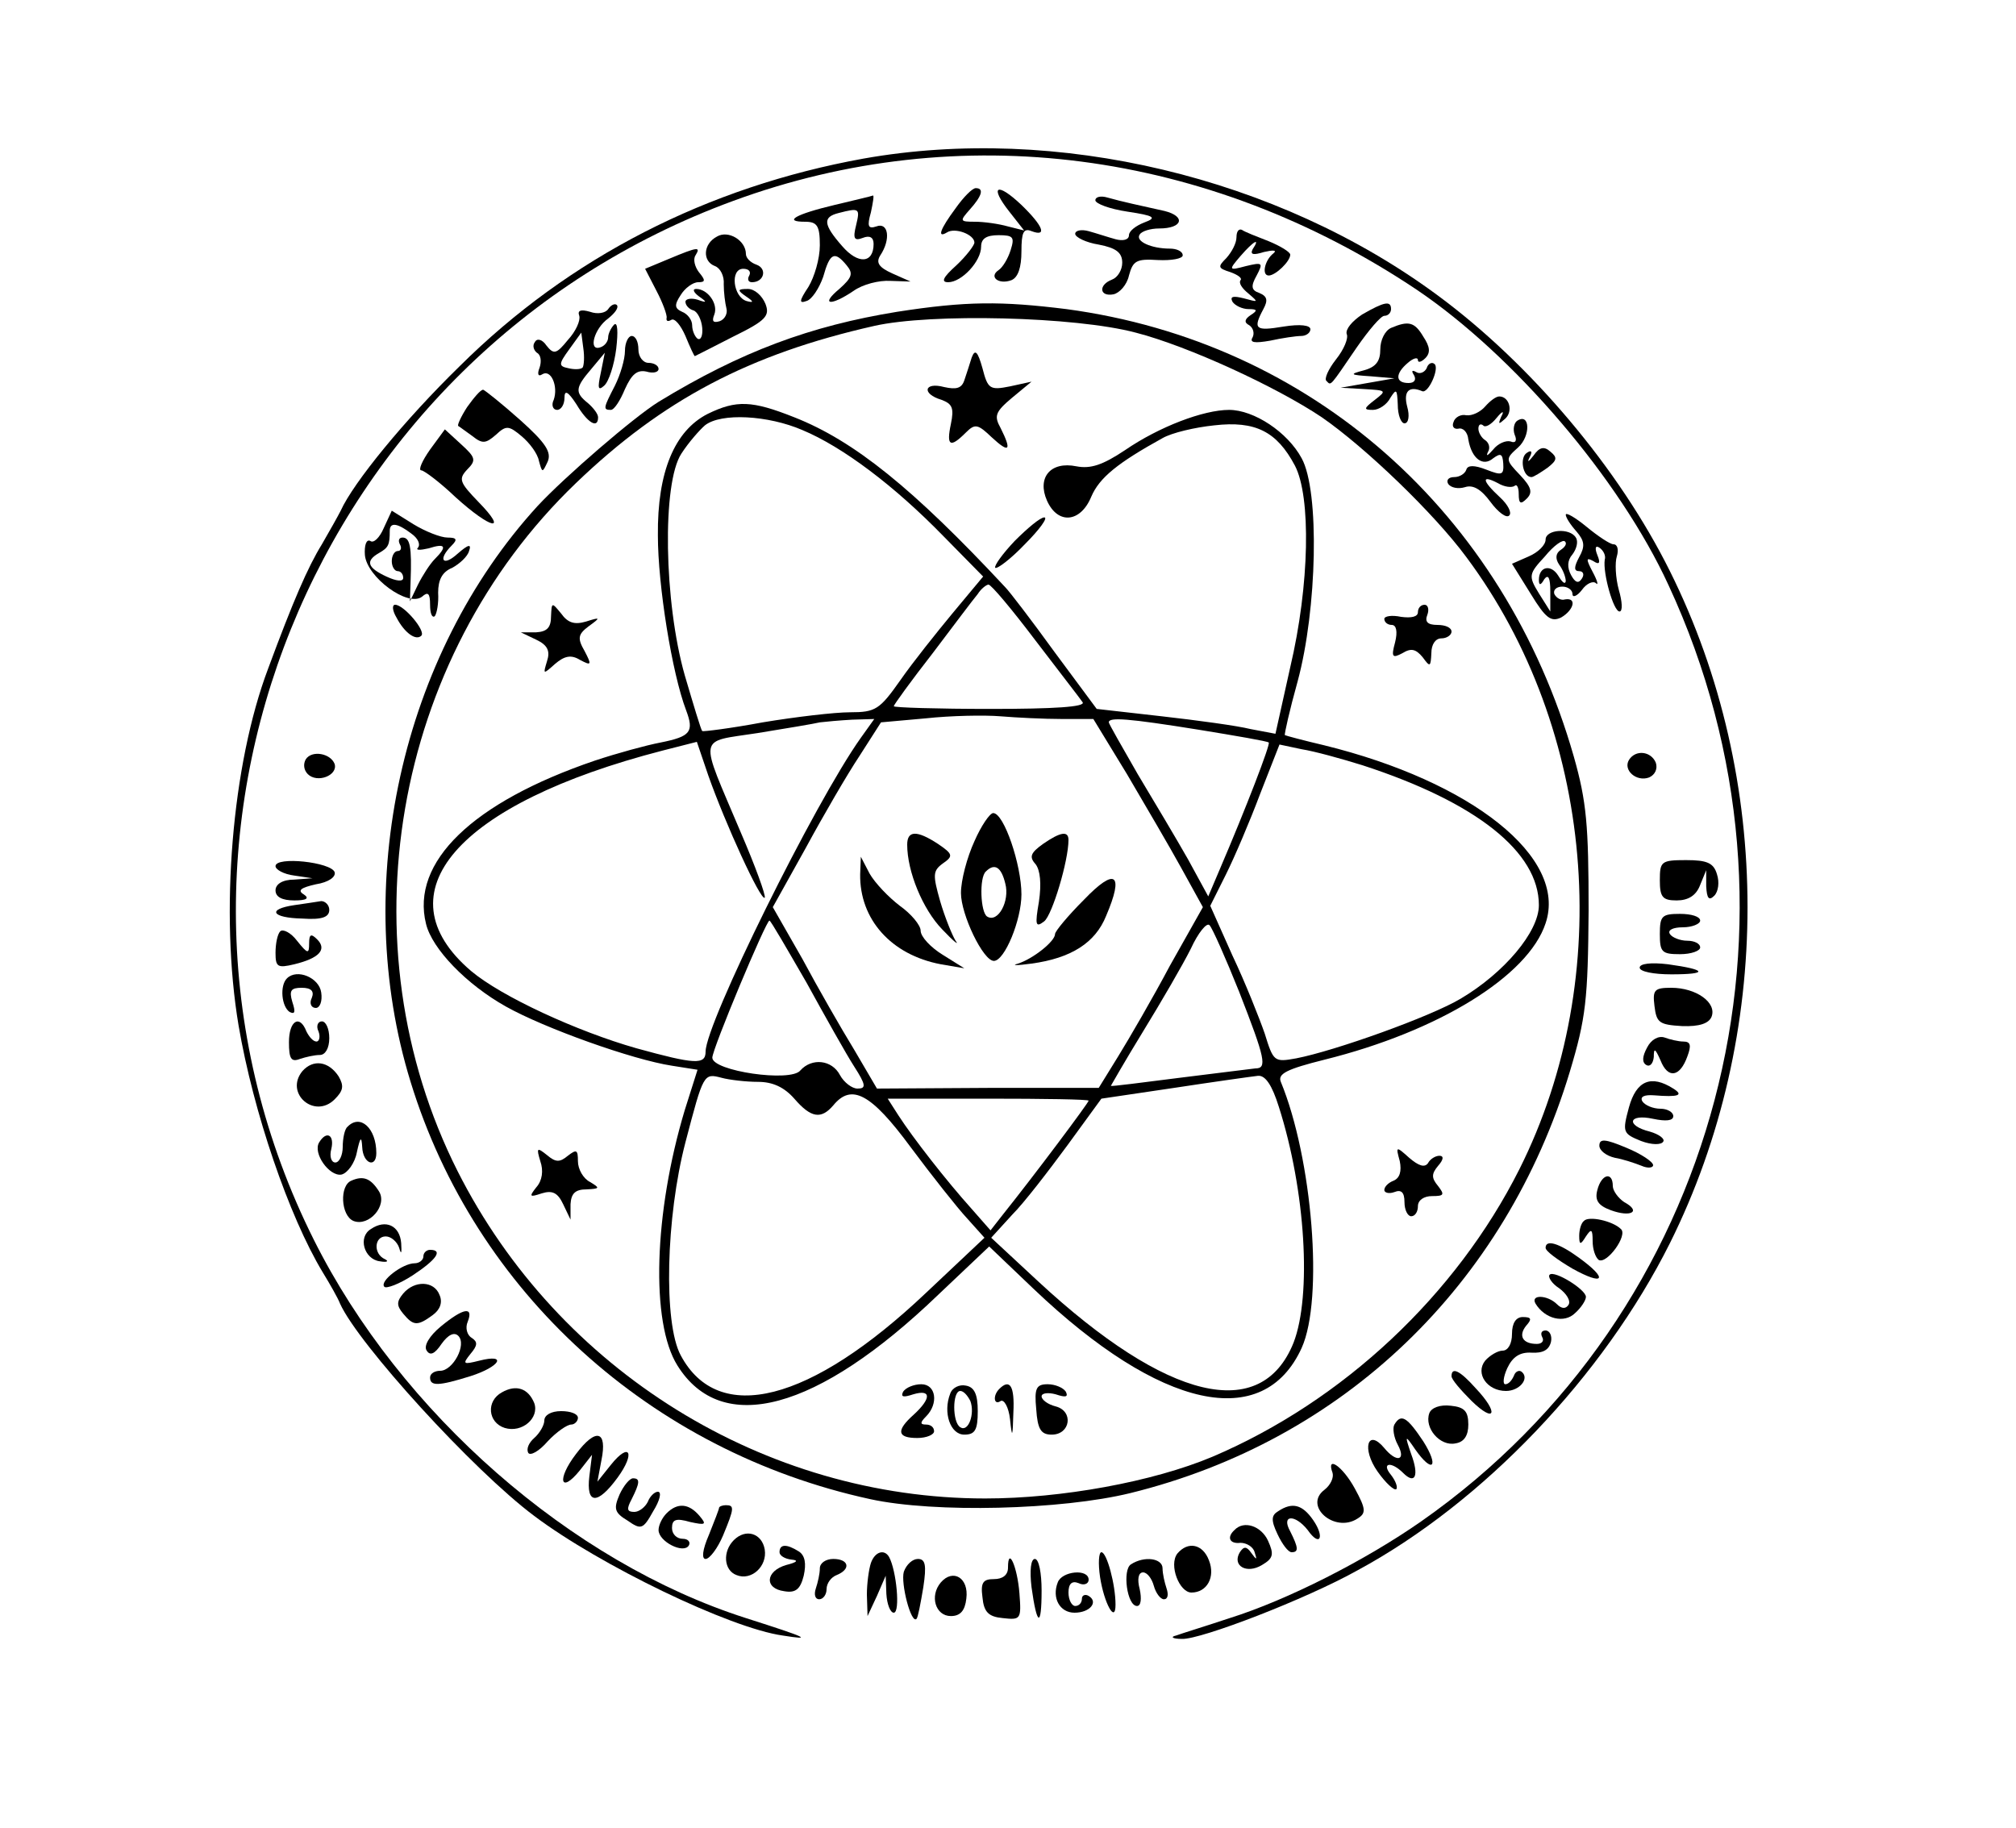 <?xml version="1.0" standalone="no"?>
<!DOCTYPE svg PUBLIC "-//W3C//DTD SVG 20010904//EN"
 "http://www.w3.org/TR/2001/REC-SVG-20010904/DTD/svg10.dtd">
<svg version="1.0" xmlns="http://www.w3.org/2000/svg"
 width="300pt" height="272pt" viewBox="0 0 300 272"
 preserveAspectRatio="xMidYMid meet">
<g transform="translate(0,272) scale(0.1,-0.1)"
fill="#000000" stroke="none">
<path d="M1285 2484 c-232 -42 -438 -147 -601 -309 -82 -80 -158 -173 -177
-215 -4 -8 -17 -31 -28 -50 -21 -34 -43 -85 -80 -185 -54 -143 -72 -364 -44
-531 22 -129 75 -284 125 -367 11 -18 23 -39 26 -47 27 -60 198 -248 289 -316
97 -73 291 -167 370 -178 44 -7 39 -4 -55 26 -260 83 -514 305 -643 563 -296
592 -3 1316 624 1546 337 124 706 76 1017 -132 144 -97 302 -281 375 -440 230
-496 75 -1083 -368 -1393 -83 -58 -199 -117 -285 -144 -36 -12 -72 -23 -80
-26 -9 -2 -5 -5 9 -5 28 -1 184 59 261 102 187 101 366 289 465 487 154 309
154 691 0 1000 -76 153 -207 308 -345 410 -239 177 -568 255 -855 204z"/>
<path d="M1422 2410 c-23 -31 -28 -45 -13 -36 12 8 41 -3 41 -15 0 -4 -12 -20
-27 -34 -20 -18 -23 -25 -12 -25 20 0 49 31 49 53 0 12 8 17 26 17 22 0 24 -3
18 -22 -4 -13 -12 -26 -18 -30 -15 -10 0 -22 19 -15 10 4 15 19 15 43 0 28 3
35 15 30 24 -9 17 8 -15 39 -37 35 -48 28 -18 -10 l22 -28 -24 6 c-14 4 -36 7
-49 7 -23 0 -23 1 -8 18 18 20 22 32 9 32 -5 0 -18 -13 -30 -30z"/>
<path d="M1242 2415 c-59 -14 -77 -25 -44 -25 18 0 22 -6 22 -35 0 -20 -8 -47
-17 -62 -14 -21 -14 -25 -3 -21 8 2 19 19 25 36 10 36 17 39 35 17 10 -12 8
-18 -11 -35 -29 -24 -13 -26 21 -3 14 10 38 16 55 15 l30 -1 -27 12 c-20 9
-25 16 -18 27 16 24 12 50 -6 43 -12 -4 -14 0 -8 21 3 14 5 26 3 25 -2 -1 -28
-7 -57 -14z m32 -30 c-5 -20 -3 -24 10 -19 10 4 16 1 16 -9 0 -29 -23 -31 -47
-3 -28 32 -29 43 -5 49 31 8 32 7 26 -18z"/>
<path d="M1630 2422 c0 -5 21 -13 48 -17 40 -6 44 -9 25 -16 -13 -5 -23 -13
-23 -19 0 -7 -9 -9 -20 -6 -11 3 -29 9 -40 12 -11 3 -20 1 -20 -4 0 -5 16 -13
35 -16 26 -5 35 -12 35 -27 0 -11 -7 -22 -15 -25 -21 -8 -19 -26 2 -22 9 2 20
14 23 28 6 22 11 25 43 23 20 -1 37 2 37 7 0 6 -9 10 -19 10 -28 0 -52 11 -45
21 3 5 16 9 29 9 35 0 40 18 8 26 -36 8 -64 14 -85 20 -10 3 -18 1 -18 -4z"/>
<path d="M1067 2368 c-21 -11 -22 -37 -3 -44 8 -3 14 -15 13 -27 0 -12 2 -28
4 -36 2 -7 -2 -16 -10 -19 -10 -3 -12 0 -8 10 6 16 -10 38 -27 38 -6 0 -4 -5
4 -11 13 -9 12 -10 -2 -5 -10 3 -18 1 -18 -3 0 -5 5 -11 12 -13 6 -2 12 -14
13 -26 1 -11 -2 -19 -7 -16 -4 3 -8 12 -8 20 0 8 -7 17 -15 20 -11 5 -12 10
-2 25 6 10 18 19 26 19 11 0 11 3 1 15 -6 8 -9 19 -5 25 8 13 4 13 -39 -5
l-36 -15 17 -33 c9 -17 16 -36 15 -40 -1 -5 2 -6 7 -3 5 3 14 -8 21 -24 7 -17
13 -30 14 -30 0 0 26 13 57 29 49 24 55 31 48 49 -5 12 -16 22 -26 22 -16 0
-16 -2 -3 -11 12 -8 12 -10 1 -7 -20 6 -25 48 -5 48 8 0 12 -4 9 -10 -3 -5 -2
-10 4 -10 18 0 23 20 7 26 -9 3 -16 10 -16 16 0 20 -26 36 -43 26z"/>
<path d="M1840 2367 c0 -9 -7 -22 -15 -31 -13 -13 -13 -15 6 -21 11 -4 18 -9
15 -12 -3 -4 2 -12 12 -20 15 -13 15 -13 -7 -7 -16 4 -21 3 -17 -5 4 -6 15
-11 24 -11 13 0 14 -2 3 -9 -9 -6 -10 -11 -2 -15 6 -4 8 -12 5 -18 -5 -8 3 -9
26 -5 18 4 39 7 46 7 8 0 14 5 14 10 0 6 -15 8 -40 4 -42 -7 -46 -4 -30 26 7
13 6 19 -6 24 -12 4 -13 10 -4 26 10 19 9 20 -16 14 -26 -7 -26 -6 -8 15 20
23 30 28 18 10 -4 -8 1 -9 17 -4 13 3 20 3 14 -2 -13 -10 -18 -33 -7 -33 10 0
32 21 32 31 0 4 -15 13 -32 20 -18 7 -36 14 -40 17 -5 2 -8 -3 -8 -11z"/>
<path d="M905 2260 c-4 -6 -16 -8 -27 -4 -14 4 -19 2 -16 -6 2 -7 -5 -23 -17
-36 -17 -21 -21 -22 -32 -8 -6 9 -14 11 -17 5 -4 -5 -2 -12 3 -16 6 -3 7 -13
4 -22 -4 -10 -2 -14 4 -10 13 8 24 -18 17 -38 -4 -8 -1 -15 5 -15 6 0 11 8 11
18 0 12 5 10 18 -10 16 -27 32 -37 32 -19 0 5 -7 14 -15 21 -20 16 -19 23 5
51 l20 24 -6 -30 c-5 -23 -4 -27 5 -19 7 6 15 31 18 55 3 26 2 40 -3 36 -5 -5
-9 -14 -9 -19 0 -6 -5 -13 -12 -15 -18 -6 -9 28 12 43 10 8 16 16 13 20 -3 3
-9 0 -13 -6z m-38 -87 c-3 -3 -13 -3 -21 -1 -15 3 -15 6 1 28 l18 25 3 -23 c2
-13 1 -26 -1 -29z"/>
<path d="M1335 2256 c-129 -21 -232 -59 -355 -134 -37 -23 -139 -111 -180
-155 -203 -222 -279 -565 -189 -857 96 -313 357 -550 684 -621 96 -21 285 -16
387 9 317 78 558 309 654 627 24 80 27 107 28 240 0 127 -3 162 -22 229 -104
364 -391 617 -755 666 -97 12 -149 12 -252 -4z m355 -31 c78 -20 210 -81 277
-126 65 -45 167 -143 215 -208 191 -256 223 -624 79 -911 -94 -187 -262 -345
-457 -428 -88 -37 -224 -62 -338 -62 -328 0 -635 190 -785 487 -170 337 -97
762 176 1024 129 124 258 192 444 234 84 19 299 14 389 -10z"/>
<path d="M1446 2188 c-3 -10 -8 -25 -11 -34 -4 -12 -12 -14 -30 -10 -30 8 -34
-10 -4 -19 16 -6 19 -12 14 -36 -7 -33 -1 -36 22 -13 14 14 18 13 39 -7 26
-24 30 -20 13 14 -10 18 -8 24 17 45 l29 24 -32 -7 c-30 -6 -33 -4 -41 27 -7
25 -11 29 -16 16z"/>
<path d="M1053 2104 c-49 -25 -75 -86 -74 -181 0 -74 21 -205 42 -260 12 -32
7 -39 -38 -48 -21 -4 -65 -16 -98 -27 -182 -62 -274 -151 -251 -243 9 -37 60
-90 119 -123 57 -32 188 -79 247 -88 l38 -6 -19 -60 c-46 -153 -51 -316 -11
-380 66 -106 208 -68 388 105 l76 72 66 -63 c189 -180 342 -213 399 -88 33 73
16 282 -31 396 -5 12 9 19 65 33 169 42 303 124 329 203 33 98 -110 211 -330
265 -30 7 -56 14 -58 15 -1 1 7 37 19 80 29 107 33 283 6 332 -21 39 -71 72
-108 72 -38 0 -104 -25 -155 -60 -33 -22 -51 -28 -72 -24 -39 8 -59 -17 -44
-51 16 -36 50 -33 66 6 12 28 39 50 106 87 14 8 48 16 77 19 61 7 93 -9 120
-60 24 -46 22 -177 -7 -300 l-22 -99 -37 7 c-20 5 -79 13 -132 19 l-97 11 -63
85 c-34 47 -67 90 -73 96 -137 147 -225 218 -314 253 -63 25 -86 26 -129 5z
m141 -24 c60 -25 137 -83 210 -158 l59 -60 -45 -54 c-24 -29 -60 -74 -78 -100
-31 -44 -37 -48 -75 -48 -23 0 -82 -7 -130 -15 -48 -9 -89 -14 -90 -13 -2 2
-13 39 -26 83 -31 109 -34 286 -5 330 11 17 27 35 35 42 24 19 94 15 145 -7z
m346 -312 c35 -46 67 -87 71 -93 5 -7 -42 -10 -137 -10 -79 0 -144 2 -144 4 0
2 26 38 58 79 31 41 61 81 67 88 5 8 13 14 16 14 4 0 35 -37 69 -82z m40 -118
l47 0 50 -82 c27 -46 64 -109 81 -140 l32 -58 -49 -87 c-26 -49 -61 -109 -77
-135 l-29 -47 -165 0 -165 -1 -34 58 c-19 31 -54 92 -77 135 l-44 77 49 88
c26 48 62 110 80 137 l32 50 67 6 c37 4 87 5 111 3 24 -2 65 -4 91 -4z m-299
-28 c-69 -97 -231 -425 -231 -467 0 -20 -16 -19 -103 5 -88 25 -201 77 -246
115 -136 116 -21 249 285 328 l51 13 17 -50 c25 -71 78 -187 84 -182 2 3 -14
47 -36 98 -62 147 -65 133 25 147 43 7 85 14 93 16 8 1 30 3 48 4 l33 1 -20
-28z m503 12 c55 -9 102 -17 104 -19 3 -2 -34 -98 -73 -189 l-17 -40 -30 55
c-17 30 -51 87 -75 127 -23 40 -43 75 -43 77 0 8 28 6 134 -11z m244 -53 c169
-55 262 -129 262 -208 0 -40 -52 -101 -116 -139 -45 -27 -188 -78 -245 -89
-33 -6 -34 -5 -47 37 -8 23 -29 76 -48 116 l-33 74 23 46 c13 26 36 80 51 120
l29 74 33 -7 c19 -3 59 -14 91 -24z m-828 -323 c28 -51 60 -108 71 -125 18
-28 18 -33 5 -33 -8 0 -20 9 -26 20 -12 23 -42 26 -59 7 -14 -18 -131 -1 -131
19 0 13 80 204 85 204 2 0 26 -42 55 -92z m644 -14 c39 -100 42 -114 24 -114
-7 -1 -58 -7 -113 -14 -55 -7 -101 -13 -102 -12 0 0 21 37 48 81 27 44 59 99
71 123 11 24 24 40 28 35 4 -4 24 -49 44 -99z m-716 -134 c22 0 39 -8 54 -25
25 -29 40 -31 58 -10 27 33 56 18 115 -62 32 -43 70 -91 84 -106 l26 -29 -87
-82 c-172 -163 -309 -198 -365 -93 -26 48 -22 206 7 317 27 103 27 103 54 96
11 -3 36 -6 54 -6z m775 -37 c40 -125 49 -281 22 -351 -48 -120 -188 -87 -380
91 l-70 65 31 34 c18 18 54 65 82 103 l51 70 108 16 c59 9 116 17 125 18 11 1
21 -14 31 -46z m-283 9 c0 -3 -80 -110 -128 -170 l-18 -23 -29 33 c-36 40 -86
104 -108 138 l-16 25 149 0 c83 0 150 -1 150 -3z"/>
<path d="M1450 1468 c-11 -24 -20 -58 -20 -77 0 -32 33 -101 49 -101 16 0 41
61 41 99 0 44 -26 121 -42 121 -5 0 -18 -19 -28 -42z m46 -63 c7 -26 -11 -59
-27 -49 -10 6 -12 58 -2 67 13 13 23 7 29 -18z"/>
<path d="M1350 1463 c0 -40 23 -96 52 -126 17 -18 26 -25 20 -17 -5 8 -16 35
-23 59 -11 39 -11 45 4 56 16 11 15 14 -7 29 -32 21 -46 20 -46 -1z"/>
<path d="M1552 1464 c-18 -13 -21 -19 -11 -30 7 -9 9 -29 5 -56 -6 -35 -5 -39
8 -29 12 10 36 90 36 121 0 14 -12 12 -38 -6z"/>
<path d="M1280 1419 c-1 -67 46 -120 120 -134 l35 -6 -32 20 c-18 11 -33 27
-33 36 0 8 -14 25 -31 37 -17 13 -37 34 -45 48 l-13 25 -1 -26z"/>
<path d="M1613 1381 c-24 -24 -43 -47 -43 -51 0 -11 -33 -37 -55 -44 -11 -3
-2 -3 20 0 59 8 95 31 111 71 27 63 14 73 -33 24z"/>
<path d="M1510 1915 c-18 -19 -31 -37 -29 -40 3 -2 23 13 44 35 22 22 35 40
29 40 -6 0 -25 -16 -44 -35z"/>
<path d="M820 1803 c0 -17 -6 -23 -22 -24 l-23 0 23 -11 c17 -8 21 -17 16 -32
-6 -20 -6 -20 12 -4 14 12 24 14 37 6 17 -9 18 -8 7 13 -11 19 -10 25 6 37 18
13 18 14 -4 7 -17 -5 -27 -2 -37 12 -14 17 -14 17 -15 -4z"/>
<path d="M2110 1809 c0 -7 -10 -9 -25 -7 -14 3 -25 1 -25 -3 0 -5 5 -9 11 -9
7 0 9 -10 5 -26 -6 -22 -4 -24 11 -16 13 8 20 6 30 -6 11 -15 12 -15 13 6 0
13 6 22 15 22 8 0 15 5 15 10 0 6 -9 10 -21 10 -15 0 -19 5 -15 15 3 8 1 15
-4 15 -6 0 -10 -5 -10 -11z"/>
<path d="M804 992 c5 -14 3 -29 -6 -39 -11 -14 -10 -15 8 -9 16 5 24 1 32 -16
l11 -23 0 23 c1 16 7 22 24 22 20 1 20 2 5 11 -10 5 -18 19 -18 31 0 17 -2 18
-15 8 -12 -10 -18 -10 -31 1 -15 12 -16 11 -10 -9z"/>
<path d="M2083 992 c3 -15 0 -25 -9 -29 -8 -3 -14 -9 -14 -14 0 -4 7 -6 15 -3
10 4 15 0 15 -15 0 -12 5 -21 10 -21 6 0 10 7 10 15 0 9 9 15 21 15 18 0 19 2
9 15 -10 12 -10 18 0 30 8 9 9 15 2 15 -6 0 -14 -5 -17 -11 -5 -7 -14 -4 -28
8 -20 18 -20 17 -14 -5z"/>
<path d="M1344 649 c-4 -8 0 -9 15 -4 27 8 27 -6 1 -30 -27 -24 -25 -35 5 -35
14 0 25 5 25 10 0 6 -5 10 -12 10 -9 0 -9 3 0 12 19 19 15 48 -7 48 -11 0 -23
-5 -27 -11z"/>
<path d="M1414 646 c-11 -28 0 -61 21 -61 16 0 20 7 20 35 0 25 -5 36 -18 38
-9 2 -20 -3 -23 -12z m30 -11 c7 -19 -3 -47 -15 -39 -12 7 -12 54 0 54 5 0 11
-7 15 -15z"/>
<path d="M1487 653 c-10 -10 -8 -25 2 -18 5 3 12 -9 14 -27 3 -29 4 -28 5 10
2 39 -5 51 -21 35z"/>
<path d="M1542 623 c2 -30 7 -38 23 -38 28 0 33 35 6 42 -12 3 -21 10 -21 15
0 5 10 6 21 3 15 -5 19 -4 15 4 -4 6 -16 11 -27 11 -17 0 -20 -6 -17 -37z"/>
<path d="M2027 2252 c-15 -10 -25 -22 -23 -29 3 -6 -4 -23 -16 -38 -11 -14
-18 -29 -14 -32 7 -7 4 -10 45 50 18 26 36 47 41 47 6 0 10 5 10 10 0 13 -10
11 -43 -8z"/>
<path d="M2070 2232 c-9 -4 -16 -18 -16 -32 0 -17 -6 -26 -24 -31 -23 -6 -21
-7 10 -9 l35 -3 -40 -7 -40 -7 35 -2 c33 -2 34 -2 16 -16 -17 -13 -17 -15 -3
-15 9 0 21 8 26 18 9 14 10 13 11 -10 0 -16 5 -28 10 -28 6 0 8 11 4 25 -6 23
3 31 22 23 9 -5 26 33 19 40 -4 4 -10 1 -12 -6 -3 -6 -10 -9 -15 -6 -7 4 -8 2
-4 -4 4 -7 1 -12 -8 -12 -20 0 -20 14 -1 30 8 7 15 9 15 4 0 -4 5 -3 11 3 8 8
7 17 -3 32 -13 22 -22 24 -48 13z"/>
<path d="M930 2198 c0 -13 -7 -36 -15 -52 -17 -33 -18 -36 -6 -36 5 0 14 14
21 31 10 22 18 29 32 26 10 -3 18 -1 18 4 0 5 -7 9 -15 9 -8 0 -15 9 -15 20 0
11 -4 20 -10 20 -5 0 -10 -10 -10 -22z"/>
<path d="M695 2114 c-9 -14 -15 -27 -13 -28 2 -1 11 -8 21 -15 15 -12 20 -11
35 2 15 14 19 14 38 -2 12 -10 24 -26 26 -37 5 -18 5 -18 13 -1 6 14 -3 28
-41 62 -27 24 -52 44 -55 45 -4 0 -14 -12 -24 -26z"/>
<path d="M2210 2115 c-7 -8 -19 -14 -28 -13 -8 2 -17 -3 -19 -10 -3 -7 1 -11
7 -10 7 2 14 -5 15 -16 5 -29 22 -41 37 -28 11 8 14 7 15 -8 1 -17 -2 -18 -25
-9 -18 7 -28 7 -30 0 -2 -6 -10 -11 -18 -11 -9 0 -12 -5 -9 -10 4 -6 15 -8 25
-5 12 4 24 -3 38 -22 11 -15 24 -25 28 -20 4 4 -2 16 -14 27 -27 25 -28 34 -3
21 10 -6 21 -7 25 -4 3 3 6 -2 6 -12 0 -15 3 -16 12 -7 9 9 7 17 -10 35 -22
23 -22 24 -3 41 19 17 18 52 -1 40 -5 -3 -7 -13 -4 -21 4 -9 1 -13 -6 -10 -7
2 -19 -3 -26 -12 -8 -9 -11 -11 -8 -4 4 6 2 14 -4 18 -5 3 -10 11 -10 17 0 6
3 8 7 5 3 -4 12 1 20 11 9 11 12 11 7 2 -5 -12 -4 -12 6 -3 12 11 6 33 -9 33
-5 0 -14 -7 -21 -15z"/>
<path d="M640 2051 c-12 -17 -18 -31 -13 -31 4 0 28 -18 51 -40 53 -48 79 -53
34 -7 -28 29 -30 34 -17 48 14 14 13 18 -9 38 l-24 22 -22 -30z"/>
<path d="M2282 2042 c-7 -9 -10 -11 -6 -3 5 9 3 12 -4 7 -11 -7 -6 -36 7 -36
3 0 14 7 24 14 14 11 15 15 4 24 -9 8 -16 7 -25 -6z"/>
<path d="M571 1934 c-6 -14 -15 -23 -20 -19 -6 3 -9 -7 -8 -21 3 -33 64 -78
85 -62 9 8 12 5 12 -12 0 -13 3 -20 7 -17 3 4 6 19 5 35 0 19 6 31 21 37 11 6
23 17 25 25 4 11 -1 10 -17 -4 -22 -20 -30 -9 -9 12 9 9 8 12 -6 12 -10 0 -33
9 -51 20 l-32 20 -12 -26z m41 -8 c10 -7 14 -16 10 -21 -4 -4 3 -4 16 -1 25 8
28 3 9 -16 -7 -7 -18 -24 -25 -38 l-12 -25 1 30 c2 52 -1 65 -12 65 -5 0 -7
-4 -4 -10 3 -5 2 -10 -3 -10 -5 0 -9 -7 -9 -15 0 -8 4 -15 9 -15 4 0 8 -4 8
-10 0 -6 -10 -5 -25 2 -28 13 -32 23 -11 35 14 8 16 12 16 33 0 13 11 12 32
-4z"/>
<path d="M2330 1954 c0 -4 7 -15 16 -25 12 -14 13 -22 4 -38 -8 -15 -8 -21 0
-21 6 0 8 -5 4 -11 -5 -8 -10 -6 -16 5 -6 11 -6 22 2 31 6 8 9 19 5 25 -9 15
-45 12 -45 -3 0 -8 -11 -19 -25 -25 l-25 -11 28 -45 c22 -36 30 -42 45 -35 19
11 24 30 6 27 -6 -2 -13 2 -16 8 -2 6 3 11 12 11 8 0 15 -5 15 -11 0 -6 7 -3
14 6 7 10 17 14 21 10 4 -4 2 4 -5 17 -10 19 -10 22 1 16 9 -6 11 -3 6 9 -4
10 -3 15 3 11 6 -4 10 -12 8 -18 -3 -20 13 -77 22 -77 5 0 4 15 -1 32 -5 18
-6 41 -3 50 3 10 1 18 -5 18 -5 0 -23 12 -40 26 -17 14 -31 22 -31 18z m-7
-52 c-8 -5 -9 -13 -3 -22 6 -8 10 -19 10 -25 -1 -5 -5 -2 -11 8 -11 18 -29 14
-29 -6 0 -9 3 -8 8 1 6 8 9 2 9 -18 l0 -30 -17 27 c-16 26 -15 29 9 55 13 16
27 26 30 22 3 -3 0 -8 -6 -12z"/>
<path d="M590 1801 c12 -23 29 -35 37 -27 7 7 -26 46 -39 46 -5 0 -4 -9 2 -19z"/>
<path d="M455 1590 c-4 -7 -3 -16 3 -22 14 -14 45 -2 40 15 -6 16 -34 21 -43
7z"/>
<path d="M2424 1589 c-9 -15 11 -33 30 -26 9 4 13 13 10 22 -7 17 -30 20 -40
4z"/>
<path d="M410 1431 c0 -5 12 -12 28 -14 l27 -4 -27 -2 c-18 0 -28 -7 -28 -16
0 -10 10 -15 28 -15 18 0 23 3 14 9 -10 6 -4 10 18 15 19 3 30 11 28 18 -5 15
-88 24 -88 9z"/>
<path d="M2470 1410 c0 -25 4 -30 25 -30 17 0 29 7 35 23 l9 22 0 -24 c1 -18
4 -22 12 -14 6 6 8 20 4 32 -5 17 -15 21 -46 21 -37 0 -39 -2 -39 -30z"/>
<path d="M438 1373 c-41 -6 -34 -19 12 -20 29 -2 40 2 40 13 0 7 -6 13 -12 13
-7 -1 -25 -4 -40 -6z"/>
<path d="M2470 1330 c0 -27 3 -30 30 -30 17 0 30 5 30 10 0 6 -9 10 -19 10
-11 0 -23 5 -26 10 -4 6 5 10 19 10 14 0 26 5 26 10 0 6 -13 10 -30 10 -27 0
-30 -3 -30 -30z"/>
<path d="M417 1334 c-4 -4 -7 -18 -7 -32 0 -21 3 -23 28 -17 37 9 49 22 34 37
-9 9 -12 8 -12 -6 0 -16 -2 -16 -18 4 -9 12 -21 18 -25 14z"/>
<path d="M2440 1280 c0 -6 21 -10 47 -10 56 0 53 7 -5 15 -25 3 -42 1 -42 -5z"/>
<path d="M427 1264 c-11 -11 -8 -42 4 -50 8 -4 9 0 4 15 -5 17 -2 21 14 21 14
0 19 -5 15 -15 -4 -8 -1 -15 6 -15 6 0 10 10 8 23 -3 22 -36 36 -51 21z"/>
<path d="M2462 1223 c3 -25 7 -28 41 -30 26 -1 40 4 44 14 8 21 -23 43 -60 43
-25 0 -28 -3 -25 -27z"/>
<path d="M430 1169 c0 -24 3 -30 16 -25 9 3 22 6 30 6 8 0 14 10 14 25 0 14
-5 25 -11 25 -6 0 -9 -7 -5 -15 3 -8 1 -15 -3 -15 -5 0 -11 7 -15 15 -10 26
-26 16 -26 -16z"/>
<path d="M2451 1161 c-7 -13 -8 -22 -1 -26 5 -3 10 2 11 12 0 14 2 13 10 -5
11 -28 29 -25 40 6 6 16 5 22 -6 22 -7 0 -20 3 -28 6 -9 3 -20 -3 -26 -15z"/>
<path d="M450 1126 c-27 -33 18 -72 48 -42 13 13 14 20 6 34 -15 23 -38 26
-54 8z"/>
<path d="M2424 1072 c-10 -37 -9 -39 18 -50 16 -6 30 -6 33 -1 3 4 -6 11 -20
15 -36 9 -32 27 5 19 19 -4 30 -3 30 4 0 6 -9 11 -19 11 -11 0 -23 5 -27 11
-4 7 3 10 17 9 37 -3 45 0 29 10 -33 21 -55 12 -66 -28z"/>
<path d="M517 1043 c-4 -3 -7 -17 -7 -30 0 -12 -5 -23 -11 -23 -6 0 -9 9 -6
20 5 21 -7 28 -18 10 -10 -16 15 -51 33 -48 9 2 20 17 23 33 5 23 7 25 8 8 1
-25 21 -32 21 -9 0 37 -24 59 -43 39z"/>
<path d="M2380 1015 c0 -7 10 -15 23 -18 12 -2 30 -8 40 -12 9 -4 17 -3 17 1
0 5 -18 17 -40 26 -31 13 -40 14 -40 3z"/>
<path d="M523 963 c-18 -7 -16 -52 3 -60 23 -9 51 23 38 44 -12 19 -23 24 -41
16z"/>
<path d="M2377 949 c-4 -15 1 -23 20 -30 30 -11 46 -2 20 12 -9 6 -17 17 -17
24 0 22 -17 18 -23 -6z"/>
<path d="M2357 903 c-4 -3 -7 -13 -7 -22 0 -14 2 -14 10 -1 8 12 10 11 10 -7
0 -12 4 -24 9 -28 12 -7 44 37 33 46 -12 12 -48 20 -55 12z"/>
<path d="M552 891 c-20 -12 -10 -45 13 -48 11 -2 14 0 8 3 -18 8 -16 34 1 34
8 0 17 -8 20 -17 3 -11 4 -8 3 7 -2 26 -23 36 -45 21z"/>
<path d="M2300 863 c0 -5 18 -18 40 -31 47 -26 54 -16 10 16 -30 22 -50 28
-50 15z"/>
<path d="M630 850 c0 -5 -6 -10 -13 -10 -18 0 -53 -27 -45 -35 3 -3 22 4 42
17 35 23 46 38 26 38 -5 0 -10 -4 -10 -10z"/>
<path d="M2306 823 c-3 -3 3 -13 14 -20 11 -8 18 -19 14 -25 -4 -6 -10 -6 -17
1 -14 14 -40 15 -32 1 14 -23 43 -30 59 -14 9 8 16 19 16 24 0 11 -47 40 -54
33z"/>
<path d="M600 795 c-10 -12 -10 -18 0 -30 15 -18 21 -19 44 -2 11 8 15 19 10
30 -8 21 -37 22 -54 2z"/>
<path d="M656 746 c-17 -14 -26 -29 -21 -36 5 -8 12 -5 22 10 10 14 19 18 25
12 13 -13 -8 -52 -27 -52 -8 0 -15 -4 -15 -10 0 -13 12 -13 60 2 44 14 56 34
13 23 -24 -6 -25 -5 -13 10 11 13 11 18 2 24 -7 4 -10 15 -6 24 9 23 -6 21
-40 -7z"/>
<path d="M2250 735 c0 -15 -6 -25 -14 -25 -7 0 -19 -7 -26 -15 -15 -19 3 -45
31 -45 20 0 35 18 24 28 -4 4 -10 1 -12 -5 -3 -7 -8 -13 -13 -13 -4 0 -3 11 3
24 8 17 19 24 36 23 17 -1 26 4 29 16 2 9 -2 17 -8 17 -6 0 -8 -4 -5 -10 3 -5
0 -10 -8 -10 -21 0 -28 12 -16 27 9 10 8 13 -5 13 -10 0 -16 -9 -16 -25z"/>
<path d="M2160 672 c0 -5 14 -21 30 -37 35 -34 41 -18 6 19 -24 27 -36 32 -36
18z"/>
<path d="M747 648 c-24 -13 -21 -45 4 -53 26 -8 52 15 44 37 -9 22 -27 28 -48
16z"/>
<path d="M2127 617 c-8 -22 16 -50 39 -45 13 2 19 12 19 28 0 20 -6 26 -26 28
-16 2 -29 -3 -32 -11z"/>
<path d="M810 606 c0 -7 -7 -19 -15 -26 -8 -7 -12 -16 -9 -22 3 -5 16 2 29 17
13 14 29 25 35 25 5 0 10 5 10 10 0 6 -11 10 -25 10 -15 0 -25 -6 -25 -14z"/>
<path d="M2075 600 c-3 -5 -1 -19 5 -30 13 -24 -2 -27 -20 -5 -25 30 -34 -1
-10 -35 12 -17 25 -29 28 -26 2 3 -1 12 -8 21 -15 18 0 21 18 3 18 -18 24 -4
12 28 -10 29 -9 29 6 7 26 -37 36 -26 12 12 -24 36 -33 42 -43 25z"/>
<path d="M857 556 c-29 -38 -23 -60 6 -24 l18 23 -4 -32 c-5 -42 12 -43 42 -2
27 37 18 54 -10 19 l-20 -25 6 32 c9 44 -8 49 -38 9z"/>
<path d="M1983 528 c2 -7 -3 -18 -12 -25 -32 -24 15 -65 49 -43 13 8 13 14 -4
45 -18 33 -43 50 -33 23z"/>
<path d="M922 496 c-9 -21 -8 -27 12 -39 20 -14 23 -13 38 14 10 16 13 29 7
29 -5 0 -12 -7 -15 -15 -4 -8 -13 -15 -20 -15 -11 0 -12 4 -4 19 12 24 13 31
2 31 -5 0 -14 -11 -20 -24z"/>
<path d="M992 468 c-7 -7 -12 -18 -12 -25 0 -17 37 -36 45 -23 3 5 -1 10 -9
10 -9 0 -16 7 -16 16 0 13 6 15 27 9 23 -5 25 -4 14 9 -16 19 -33 20 -49 4z"/>
<path d="M1070 476 c0 -2 -7 -20 -15 -40 -10 -23 -11 -36 -5 -36 6 0 18 16 26
35 17 41 17 45 4 45 -5 0 -10 -2 -10 -4z"/>
<path d="M1902 471 c-10 -6 -11 -13 -1 -34 7 -15 16 -27 21 -27 11 0 10 7 -2
31 -14 25 7 26 26 2 18 -26 26 -11 8 15 -16 23 -31 27 -52 13z"/>
<path d="M1837 443 c-12 -11 -7 -21 9 -19 9 0 19 -6 21 -14 4 -12 3 -12 -5 -1
-7 10 -11 10 -17 1 -12 -20 10 -33 33 -19 17 10 18 16 9 36 -10 22 -36 31 -50
16z"/>
<path d="M1092 428 c-17 -17 -15 -45 4 -52 22 -9 46 13 42 38 -4 24 -28 32
-46 14z"/>
<path d="M1160 410 c0 -5 8 -10 18 -11 11 -1 8 -4 -8 -8 -31 -9 -33 -35 -3
-39 17 -3 24 3 29 23 4 18 2 30 -7 36 -19 12 -29 11 -29 -1z"/>
<path d="M1752 408 c-13 -17 3 -58 21 -58 23 0 36 23 26 48 -9 24 -31 29 -47
10z"/>
<path d="M1296 394 c-3 -9 -6 -30 -6 -47 l1 -32 14 30 13 30 1 -27 c1 -16 6
-28 11 -28 10 0 4 63 -7 83 -7 12 -21 8 -27 -9z"/>
<path d="M1637 373 c6 -39 23 -70 23 -41 0 30 -13 78 -21 78 -4 0 -5 -17 -2
-37z"/>
<path d="M1220 386 c0 -8 -3 -21 -6 -30 -3 -9 -1 -16 5 -16 6 0 11 7 11 15 0
9 7 18 15 21 22 9 18 24 -5 24 -11 0 -20 -6 -20 -14z"/>
<path d="M1345 381 c-5 -17 11 -79 19 -70 2 2 6 23 10 47 5 33 3 42 -8 42 -8
0 -17 -8 -21 -19z"/>
<path d="M1500 387 c0 -11 -8 -17 -21 -17 -16 0 -20 -5 -17 -27 2 -22 9 -29
30 -31 27 -3 28 -2 25 37 -3 39 -17 71 -17 38z"/>
<path d="M1535 358 c8 -58 15 -61 15 -5 0 26 -4 47 -10 47 -6 0 -8 -17 -5 -42z"/>
<path d="M1683 392 c-13 -8 -6 -62 9 -62 6 0 7 11 4 25 -4 15 -2 25 5 25 6 0
13 -9 16 -20 3 -11 10 -20 15 -20 6 0 7 7 4 16 -3 9 -6 22 -6 30 0 15 -27 19
-47 6z"/>
<path d="M1400 365 c-17 -20 -8 -50 15 -50 14 0 21 8 23 26 4 31 -20 45 -38
24z"/>
<path d="M1574 365 c-9 -23 3 -45 25 -45 23 0 36 16 21 25 -5 3 -10 1 -10 -4
0 -6 -4 -11 -10 -11 -5 0 -10 9 -10 20 0 13 5 18 15 14 8 -4 15 -1 15 5 0 17
-40 13 -46 -4z"/>
</g>
</svg>
